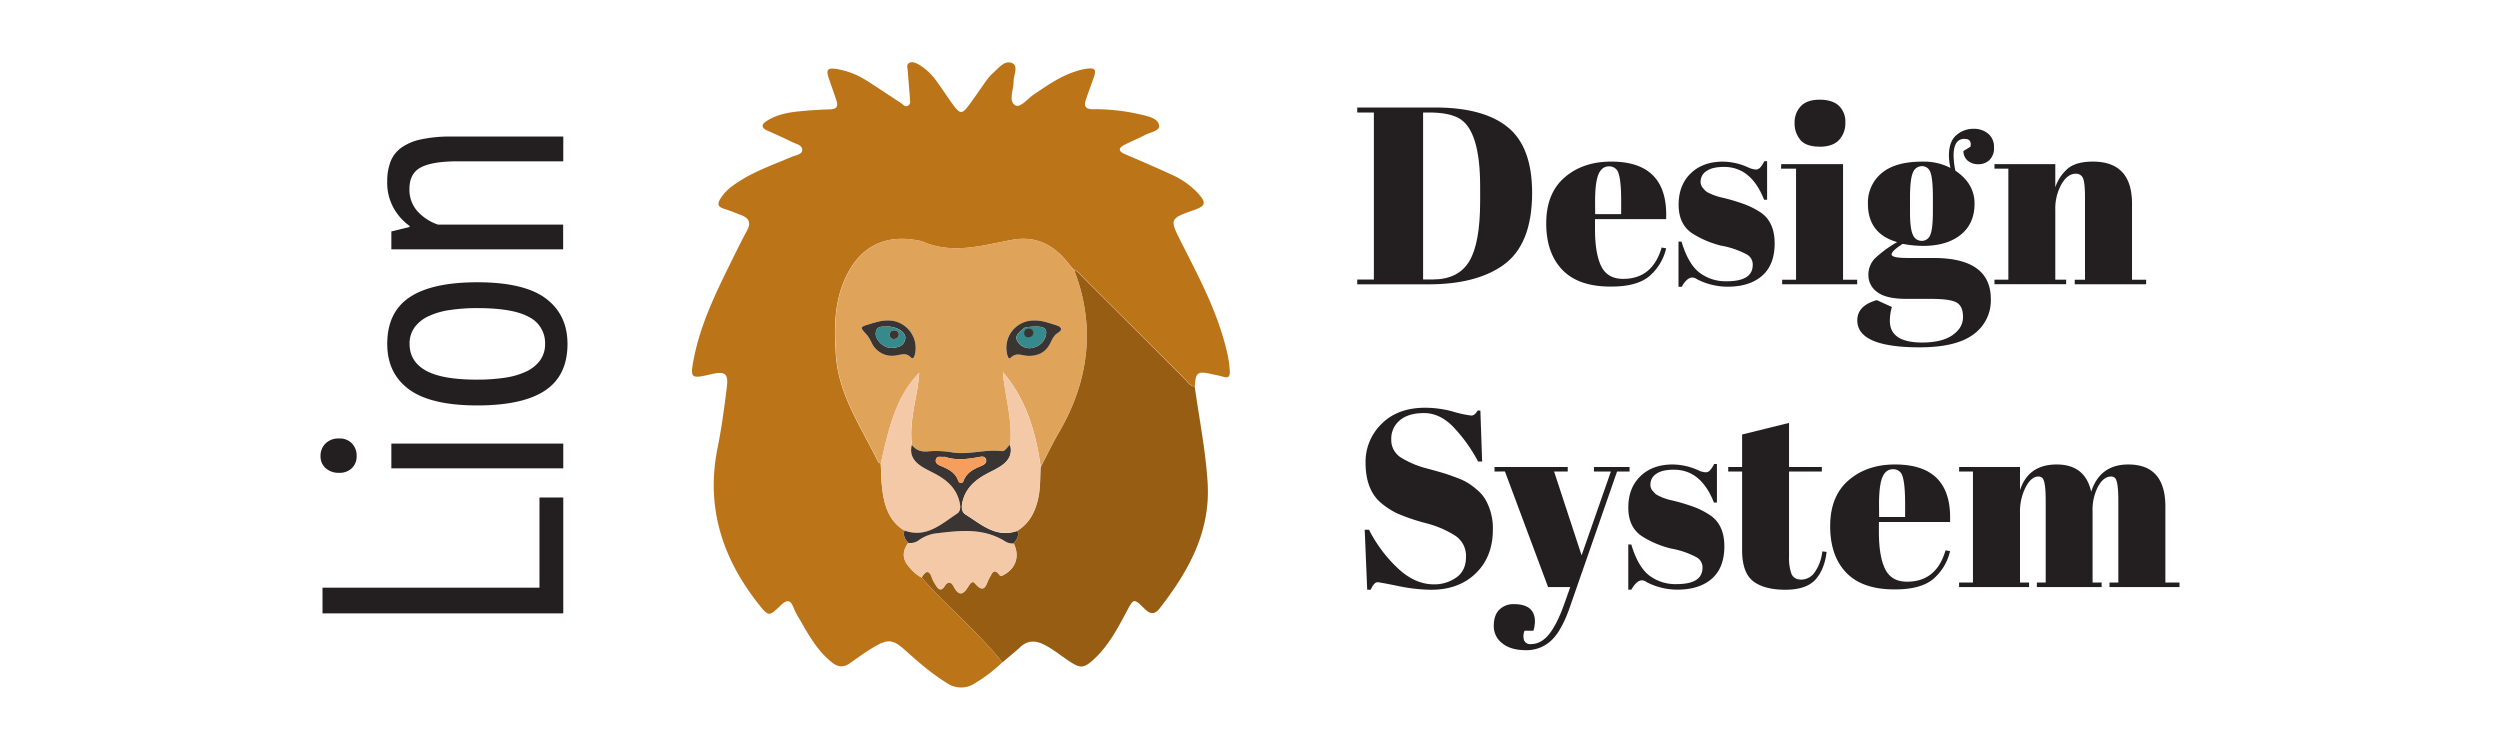 <svg id="Layer_1" data-name="Layer 1" xmlns="http://www.w3.org/2000/svg" viewBox="0 0 1000 300"><defs><style>.cls-1{fill:#231f20;}.cls-2{fill:#bc7418;}.cls-3{fill:#dfa35a;}.cls-4{fill:#f4c9a8;}.cls-5{fill:#3a3532;}.cls-6{fill:#c75328;}.cls-7{fill:#f79e5d;}.cls-8{fill:#378a8c;}.cls-9{opacity:0.2;}</style></defs><title>iconsArtboard 2</title><path class="cls-1" d="M612.85,77.16q0,20.8-11.71,29-10.8,7.57-29.68,7.57H542.89v-1.92h6.66V45h-6.66V43h31.19q19.38,0,29.08,7.92T612.85,77.16Zm-43.61,34.63h3.84q10.2,0,14.59-7.22t4.39-24.18V74.54q0-22.71-8.68-27.36Q579.23,45,571.66,45h-2.42Z"/><path class="cls-1" d="M625,108q-6.51-6.71-6.51-18.68T625.82,71q7.32-6.36,18.63-6.36,22.92,0,22,23H638V91.6q0,9.9,2.52,14.94t8.78,5q11.71,0,15.35-12.52l1.82.3a20.87,20.87,0,0,1-6.92,11.31q-5,4-15,4Q631.52,114.72,625,108Zm13.07-22.36h10.4V80.7q0-8.18-1-11.16a3.78,3.78,0,0,0-3.84-3q-2.88,0-4.24,3.18t-1.36,11Z"/><path class="cls-1" d="M671.4,114.72V96.65h1.21q2.62,8.78,7.07,12.32a17.27,17.27,0,0,0,11.11,3.53q10.3,0,10.3-6.56a4.58,4.58,0,0,0-2.52-4.24,34,34,0,0,0-10.1-3.43A39.51,39.51,0,0,1,677,93.42q-5.55-3.63-5.55-11.51t4.85-12.57q4.85-4.69,12.92-4.69A25.14,25.14,0,0,1,699.36,67a8.36,8.36,0,0,0,2.93.81,2.34,2.34,0,0,0,1.72-.71,11.63,11.63,0,0,0,1.72-2.62h1.11V79.89h-1.21q-5.15-13.12-16-13.12-4.75,0-7.07,1.67a5,5,0,0,0-2.32,4.19A3.62,3.62,0,0,0,681,75q.71.86,1.11,1.26a5.16,5.16,0,0,0,1.31.86c.61.3,1.11.54,1.51.71s1,.39,1.87.66a14.69,14.69,0,0,0,1.87.5,77.17,77.17,0,0,1,9.89,3A33.92,33.92,0,0,1,704.31,85q5.55,3.84,5.55,12.37t-5,12.92q-5,4.39-13.83,4.39a26.78,26.78,0,0,1-12.11-2.93A3.89,3.89,0,0,0,677,111q-2.22,0-4.34,3.74Z"/><path class="cls-1" d="M712.49,65.65h24.73v46.24h5.65v1.82h-30v-1.82h5.55V67.47h-6Zm15.24-7q-5.35,0-7.62-2.73a10.21,10.21,0,0,1-2.27-6.76,9.33,9.33,0,0,1,2.47-6.66q2.47-2.62,7.52-2.62t7.67,2.37A8.65,8.65,0,0,1,738.13,49a9.7,9.7,0,0,1-2.52,7Q733.08,58.69,727.73,58.69Z"/><path class="cls-1" d="M785.37,60.4l2.83-1.72q.61-3.13-2.42-3.13-4.34,0-4.34,6.66a30.43,30.43,0,0,0,.71,6.06q7.67,5.15,7.67,13.17t-5.55,12.47q-5.55,4.44-15,4.44a43.64,43.64,0,0,1-8.18-.81q-4.44,2.83-4.44,4.24t6.46,1.41h10.3q22.92,0,22.92,16.46a16.7,16.7,0,0,1-6.92,14.08q-6.92,5.2-21.55,5.2-24.94,0-24.94-10.8,0-5.86,7.77-8.08l6.06,2.73a20.82,20.82,0,0,0-.81,5.55q0,8.68,12.92,8.68,7.88,0,12.11-2.93t4.24-7.27q0-4.34-2.57-5.8t-10.25-1.46h-9.79q-8.18,0-11.71-2.73a8.2,8.2,0,0,1-3.53-6.71,9.33,9.33,0,0,1,2.52-6.66,45.91,45.91,0,0,1,9-6.61q-11.71-3.33-11.71-15.34a15.26,15.26,0,0,1,5.45-12.21q5.45-4.64,16.35-4.64a23.18,23.18,0,0,1,11.21,2.52,23,23,0,0,1-.61-4.95q0-5.65,3-8.18a10.31,10.31,0,0,1,6.76-2.52,8.85,8.85,0,0,1,6,2,6.77,6.77,0,0,1,2.27,5.4,6.58,6.58,0,0,1-1.82,5.1,6.26,6.26,0,0,1-4.39,1.67,6.48,6.48,0,0,1-4.24-1.36A5,5,0,0,1,785.37,60.4ZM764,79.28v5.45q0,6.76,1.16,9.19a3.75,3.75,0,0,0,3.53,2.42A3.56,3.56,0,0,0,772.1,94q1.06-2.37,1.06-9.74V79.28q0-7.87-1-10.35a3.48,3.48,0,0,0-3.38-2.47A3.85,3.85,0,0,0,765.18,69Q764,71.61,764,79.28Z"/><path class="cls-1" d="M797.79,65.65h24.33v9.29a16.78,16.78,0,0,1,4.95-7.47q3.33-2.83,10.09-2.83,15.65,0,15.65,16.86v30.39h5.65v1.82H829.89v-1.82H834V79.08q0-6.06-.81-7.82a2.94,2.94,0,0,0-2.93-1.77q-3.23,0-5.7,4.24A20.1,20.1,0,0,0,822.12,84v27.86h4.34v1.82H797.79v-1.82h5.55V67.47h-5.55Z"/><path class="cls-1" d="M573.58,233.74a15.18,15.18,0,0,0,8.93-2.73q3.88-2.73,3.89-8.23a9.66,9.66,0,0,0-4.19-8.43,40,40,0,0,0-11.91-5.1,81.45,81.45,0,0,1-11.21-3.79,29.67,29.67,0,0,1-6.61-4.24Q546.22,196,546.22,185a21.16,21.16,0,0,1,6.41-15.45q6.41-6.46,17.51-6.46a42.85,42.85,0,0,1,11.16,1.57,41,41,0,0,0,7.22,1.56q1.41,0,2.52-2h1.11l.71,20.39h-1.62a62.61,62.61,0,0,0-10.15-14.08q-5.3-5.3-11.51-5.3t-9.64,2.88a9.51,9.51,0,0,0-3.43,7.67,8.22,8.22,0,0,0,4.09,7.37,37,37,0,0,0,10,4.19q6,1.62,7.82,2.22t4.64,1.67a23.89,23.89,0,0,1,4.54,2.22,32.18,32.18,0,0,1,3.74,2.93,13.92,13.92,0,0,1,3.08,3.89,23.1,23.1,0,0,1,2.73,11.51q0,10.9-6.81,17.52t-17.92,6.61a66.73,66.73,0,0,1-13.17-1.51q-7.42-1.51-8.23-1.51-1.42,0-2.73,3h-1.41l-1-24h1.72A55.43,55.43,0,0,0,559,227.18Q565.9,233.74,573.58,233.74Z"/><path class="cls-1" d="M597.81,188.62V186.8h29.28v1.82h-5.45l11,33.52,11.71-33.52h-6.76V186.8h14.23v1.82h-5L627.89,243q-3.33,9.49-7.47,13.28a14.42,14.42,0,0,1-10.09,3.79q-6,0-9.39-2.73a8.51,8.51,0,0,1-3.43-7q0-4.24,2.22-6.46a7.91,7.91,0,0,1,5.86-2.22q8.38,0,8.38,7a13.59,13.59,0,0,1-.61,3.63h-3.53a5.48,5.48,0,0,0-.2,3.84,2.6,2.6,0,0,0,2.73,1.51q4.14,0,7.37-4.09t6.16-12.47l2.22-6.26h-8.88l-17.26-46.24Z"/><path class="cls-1" d="M651.31,235.86V217.79h1.21q2.62,8.78,7.07,12.32a17.27,17.27,0,0,0,11.11,3.53q10.3,0,10.3-6.56a4.58,4.58,0,0,0-2.52-4.24,34,34,0,0,0-10.1-3.43,39.45,39.45,0,0,1-11.51-4.85q-5.55-3.63-5.55-11.51t4.85-12.57q4.85-4.69,12.92-4.69a25.14,25.14,0,0,1,10.2,2.32,8.36,8.36,0,0,0,2.93.81,2.34,2.34,0,0,0,1.72-.71,11.64,11.64,0,0,0,1.72-2.62h1.11V201h-1.21q-5.15-13.12-16-13.12-4.75,0-7.07,1.67a5,5,0,0,0-2.32,4.19,3.62,3.62,0,0,0,.71,2.37q.71.86,1.11,1.26a5.13,5.13,0,0,0,1.31.86c.61.3,1.11.54,1.51.71s1,.39,1.87.66a14.69,14.69,0,0,0,1.87.5,77.17,77.17,0,0,1,9.89,3,33.92,33.92,0,0,1,5.75,3.08q5.55,3.84,5.55,12.37t-5,12.92q-5,4.39-13.83,4.39a26.78,26.78,0,0,1-12.11-2.93,3.89,3.89,0,0,0-1.92-.81q-2.22,0-4.34,3.74Z"/><path class="cls-1" d="M696.84,220.42v-31.8h-5.55V186.8h5.55v-13l18.78-4.64V186.8h13.12v1.82H715.62v34a18.69,18.69,0,0,0,1,7q1,2.22,4,2.22a6.55,6.55,0,0,0,5.3-3,17.54,17.54,0,0,0,3-8.28l1.72.2q-.81,7-4.44,11.05t-12,4.09q-8.38,0-12.82-3.33T696.84,220.42Z"/><path class="cls-1" d="M738.58,229.15q-6.51-6.71-6.51-18.68t7.32-18.32q7.32-6.36,18.63-6.36,22.92,0,22,23H751.56v3.94q0,9.9,2.52,14.94t8.78,5q11.71,0,15.35-12.52l1.82.3a20.87,20.87,0,0,1-6.92,11.31q-5,4-15,4Q745.1,235.86,738.58,229.15Zm13.07-22.36h10.4v-4.95q0-8.18-1-11.16a3.78,3.78,0,0,0-3.84-3q-2.88,0-4.24,3.18t-1.36,11Z"/><path class="cls-1" d="M783.66,186.8H808v9.29q3.33-10.3,14.69-10.3t13.78,10.9q3.53-10.9,14.84-10.9,14.84,0,14.84,16.86V233h5.65v1.82h-28V233h3.53V200.22q0-7.67-1.31-9a2.19,2.19,0,0,0-1.62-.61q-2.93,0-5.15,3.94a20.15,20.15,0,0,0-2.22,10V233h3.63v1.82H814.75V233h3.53V200.22q0-7.67-1.31-9a2.19,2.19,0,0,0-1.62-.61q-2.83,0-5.1,4.29A21.64,21.64,0,0,0,808,205.17V233h3.63v1.82h-28V233h5.55V188.62h-5.55Z"/><path class="cls-1" d="M225.31,199v46.35H129V235.07h86.79V199Z"/><path class="cls-1" d="M135.63,189.13a7.72,7.72,0,0,1-5.36-1.86,6.26,6.26,0,0,1-2.06-4.88,6.81,6.81,0,0,1,2-5,7.34,7.34,0,0,1,5.43-2,6.7,6.7,0,0,1,5.16,2,7.08,7.08,0,0,1,1.86,5,6.47,6.47,0,0,1-1.93,4.88A7,7,0,0,1,135.63,189.13Zm20.91-1.79v-9.9h68.77v9.9Z"/><path class="cls-1" d="M190.93,162.17q-18.57,0-27.3-6.4t-8.73-18.22q0-12.65,8.94-18.64t27.1-6q18.71,0,27.37,6.47T227,137.55q0,12.66-8.94,18.64T190.93,162.17Zm0-10.32a73,73,0,0,0,11-.76,30.14,30.14,0,0,0,8.53-2.47,14.37,14.37,0,0,0,5.57-4.47,10.94,10.94,0,0,0,2-6.6,11.57,11.57,0,0,0-6.4-10.73q-6.39-3.57-20.7-3.58A73.79,73.79,0,0,0,180,124a30.33,30.33,0,0,0-8.6,2.48,14.43,14.43,0,0,0-5.57,4.47,11,11,0,0,0-2,6.6q0,7,6.47,10.66T190.93,151.86Z"/><path class="cls-1" d="M225.31,64.52h-42q-10.31,0-14.92,2.41t-4.61,8.6a12.86,12.86,0,0,0,3.3,9.08,19.4,19.4,0,0,0,8.11,5.23h50.07v9.9H156.54V92.58l7.29-1.79v-.41a22.12,22.12,0,0,1-6.33-7.08,20.75,20.75,0,0,1-2.61-10.66,22.49,22.49,0,0,1,1.24-7.77,12.4,12.4,0,0,1,4.2-5.64,20.72,20.72,0,0,1,7.91-3.44,55.85,55.85,0,0,1,12.52-1.17h44.56Z"/><path class="cls-2" d="M400.92,264.92a59.29,59.29,0,0,1-10.79,8.28,9.91,9.91,0,0,1-11.31.06c-6.2-3.81-11.63-8.57-17-13.39-4.49-4-6.6-4.35-11.83-1.29-3.46,2-6.73,4.38-10,6.7-2.58,1.83-4.82,1.61-7.27-.35-5.92-4.74-9.43-11.22-13.1-17.6a30.48,30.48,0,0,1-2.2-4.28c-1.28-3.37-2.8-3.16-5.17-.87-4.66,4.5-4.86,4.5-8.86-.58-14.48-18.36-21.1-38.78-16.39-62.28,1.63-8.13,2.75-16.37,3.75-24.61.64-5.27-.74-6.25-5.9-5.12l-1.17.27c-7.25,1.68-7.62,1.3-6.24-6,2.84-14.93,9.67-28.29,16.3-41.74,1.66-3.36,3.35-6.71,5.13-10,1.58-2.92.75-4.85-2.21-6-2.36-.93-4.72-1.88-7.14-2.64s-2.59-1.94-1.44-3.89a18.49,18.49,0,0,1,5.25-5.45c7.12-5.21,15.4-8,23.39-11.42,1.55-.66,4.08-.92,4.18-2.63.13-2.09-2.49-2.48-4.1-3.29-3.22-1.62-6.53-3.08-9.83-4.55-2.63-1.17-2.44-2.49-.25-3.89,3.94-2.52,8.42-3.38,13-3.83,4.12-.41,8.27-.67,12.41-.79,2.41-.07,3.2-1.12,2.52-3.28-.93-2.93-2-5.82-3-8.72-1.39-4-.74-4.78,3.53-4.06a31.9,31.9,0,0,1,11.5,4.59c4.66,2.9,9.16,6,13.76,9,.83.54,1.64,1.72,2.78,1s.81-1.92.74-3c-.24-3.6-.61-7.2-.83-10.8-.07-1.12-.73-2.61.57-3.3s2.59,0,3.8.64a23.6,23.6,0,0,1,7.25,6.84c2.23,3,4.22,6.19,6.45,9.21,2.86,3.87,3.63,3.89,6.43.12,2.47-3.33,4.78-6.79,7.21-10.15a18.3,18.3,0,0,1,2.43-2.67c2.25-2.07,4.76-5.31,7.74-3.83,2.4,1.19.41,4.85.42,7.41,0,3.25-2.12,7.63.64,9.36,2,1.25,5-2.67,7.5-4.34,5.12-3.43,10.14-7,16.06-9a26.44,26.44,0,0,1,4.65-1.22c3.84-.55,4.38.15,3.12,3.77-1,2.9-2.13,5.78-3.09,8.7-.83,2.52,0,3.68,2.85,3.67a81.86,81.86,0,0,1,19.83,2.29c2.71.67,6.34,1.47,6.65,4.3.24,2.19-3.55,2.61-5.59,3.7-2.7,1.46-5.59,2.57-8.32,4-2.46,1.28-2.42,2.54.23,3.68,6.15,2.64,12.3,5.26,18.37,8.07a32.26,32.26,0,0,1,11.09,7.82c3.13,3.59,2.79,4.84-1.58,6.39-10.13,3.59-10.09,3.58-5.23,13.19,6.95,13.73,14.2,27.34,17.89,42.44a43.86,43.86,0,0,1,1.43,9.09c.06,2.07-.69,2.64-2.64,2.06-1.53-.46-3.12-.73-4.69-1.09-5.52-1.28-6.4-.63-6.64,4.88-1.88,0-2.68-1.62-3.77-2.71q-20.56-20.49-41.06-41c-1-1-1.84-2.32-3.35-2.76l.1,0-1-.85c-.51-.6-1.06-1.18-1.53-1.81C421.68,98,414.4,94.24,405,95.93c-11.87,2.14-23.63,5.95-35.65.83a11.34,11.34,0,0,0-2.32-.59c-13-2.47-22.79,2.4-28.57,14.35-4.84,10-4.84,20.69-4.13,31.41,1.06,16.08,10.22,29,16.94,42.89.14.29.66.39,1,.58.16,3,.19,6.1.5,9.13.74,7,2.39,13.64,9,17.71-.65,2,.22,3.55,1.56,4.93-2.54,3.38-2.41,6.64.46,9.76a16,16,0,0,0,4.85,4.11c1.43,1.58,2.83,3.19,4.3,4.72C382.29,245.47,392.45,254.38,400.92,264.92Z"/><path class="cls-2" d="M429.69,108.1c1.51.44,2.33,1.74,3.35,2.76q20.54,20.51,41.06,41c1.09,1.09,1.89,2.68,3.77,2.71,1.78,12.84,4.37,25.56,5.17,38.55,1.2,19.67-7.66,35.37-19.13,50.16-2.14,2.76-3.9,2.37-6.19.11-4.26-4.19-4.27-4.06-7.11,1.28-3.59,6.74-7.18,13.52-12.85,18.82-4.29,4-5.56,4-10.47.71-3.33-2.23-6.43-4.83-10.09-6.56-3.38-1.6-6.39-1.39-9.23,1.29-2.23,2.11-4.68,4-7,6-8.47-10.54-18.63-19.45-28-29.17-1.47-1.54-2.87-3.15-4.3-4.72,1.58-2.65,3-3.34,4.16.3a14.77,14.77,0,0,0,1.53,2.81c1,1.71,2.15,2.48,3.53.31,1.27-2,2.6-1.73,3.57.14,2.19,4.22,4,3.17,6-.16.48-.82,1.49-2.3,2.46-1.14,4.14,4.92,4.61,0,5.91-2.16,1.08-1.79,1.65-4.11,4-1.08.49.64,1.18.18,1.79-.15,4.83-2.65,6.36-7.56,3.89-12.54,1.17-1.49,2.35-3,1.46-5.05,4.89-3,7.19-7.67,8.37-13.09.89-4.09.71-8.24.94-12.37,2.34-4.46,4.49-9,7-13.35,7.54-12.78,11.83-26.33,11.46-41.35A74.14,74.14,0,0,0,429.69,108.1Z"/><path class="cls-3" d="M429.69,108.1a74.14,74.14,0,0,1,5.05,24c.37,15-3.92,28.58-11.46,41.35-2.55,4.33-4.71,8.89-7,13.35-1.92-13.86-5.73-27-15.1-37.9.79,9.71,4,19.12,2.89,29-1.21.77-1.78,2.7-3.44,2.51-6.45-.75-12.81,1.47-19.18.61a39.24,39.24,0,0,0-10-.52c-2.78.34-5-.35-6.67-2.59-1.27-9.81,2.29-19.17,2.92-28.84a43.29,43.29,0,0,0-8.58,13c-3.27,7.48-5,15.4-6.77,23.29-.34-.19-.86-.29-1-.58-6.72-13.87-15.88-26.81-16.94-42.89-.71-10.72-.71-21.42,4.13-31.41,5.78-11.94,15.61-16.82,28.57-14.35a11.34,11.34,0,0,1,2.32.59c12,5.12,23.78,1.32,35.65-.83,9.35-1.69,16.63,2.09,22.24,9.5.48.63,1,1.21,1.53,1.81l1,.85Zm-16.13,20.08a10.91,10.91,0,0,0-10.71,13.6c.17.71.58,2.05,1.38,1.25,2.31-2.32,4.74-.72,7.15-.72,3.7,0,6.77-1.36,8.56-4.84.84-1.64,1.45-3.35,3.23-4.42,2.23-1.34,1-2.43-.66-3C419.6,129.18,416.7,128.08,413.56,128.19Zm-58.62,0a15.3,15.3,0,0,0-2.39.19c-1.56.33-3.1.76-4.63,1.23-4.06,1.25-4,1.22-1.08,4.43a18.43,18.43,0,0,1,2,3.42,9,9,0,0,0,9.71,4.71c1.93-.3,3.84-1.16,5.62.63,1.17,1.17,1.54,0,1.78-.95A11,11,0,0,0,354.94,128.18Z"/><path class="cls-4" d="M352.31,185.38c1.79-7.9,3.5-15.81,6.77-23.29a43.29,43.29,0,0,1,8.58-13c-.62,9.66-4.19,19-2.92,28.84-1,3.82.71,6.52,3.68,8.51,2.1,1.4,4.48,2.38,6.67,3.65,3.78,2.2,6.92,5,8.33,9.34.69,2.11,1.26,4.82-.56,6-6.33,4.17-12.32,9.93-21.06,6.79-6.6-4.07-8.25-10.69-9-17.71C352.5,191.49,352.47,188.43,352.31,185.38Z"/><path class="cls-4" d="M405.46,217.36c2.47,5,.94,9.9-3.89,12.54-.6.33-1.3.79-1.79.15-2.31-3-2.88-.72-4,1.08-1.3,2.17-1.78,7.08-5.91,2.16-1-1.16-2,.33-2.46,1.14-2,3.34-3.8,4.39-6,.16-1-1.87-2.3-2.14-3.57-.14-1.38,2.17-2.51,1.4-3.53-.31a14.77,14.77,0,0,1-1.53-2.81c-1.19-3.63-2.58-2.95-4.16-.3a16,16,0,0,1-4.85-4.11c-2.87-3.12-3-6.38-.46-9.76a5.49,5.49,0,0,0,4.13-1.06,15.79,15.79,0,0,1,6.21-2.65c9.67-1.16,19.39-2.52,28.34,3.08A5.52,5.52,0,0,0,405.46,217.36Z"/><path class="cls-5" d="M405.46,217.36a5.52,5.52,0,0,1-3.43-.84c-8.94-5.6-18.66-4.24-28.34-3.08a15.79,15.79,0,0,0-6.21,2.65,5.49,5.49,0,0,1-4.13,1.06c-1.33-1.39-2.2-2.92-1.55-4.93,8.74,3.15,14.74-2.62,21.07-6.79,1.83-1.2,1.25-3.91.56-6-1.41-4.33-4.55-7.15-8.33-9.34-2.19-1.27-4.57-2.25-6.67-3.65-3-2-4.72-4.7-3.68-8.51,1.69,2.24,3.89,2.93,6.67,2.59a39.24,39.24,0,0,1,10,.52c6.38.86,12.74-1.37,19.18-.61,1.66.19,2.23-1.74,3.44-2.51,1.09,3.82-.69,6.51-3.64,8.51-2.09,1.41-4.47,2.39-6.66,3.65-3.92,2.25-7.12,5.19-8.48,9.69-.64,2.12-1,4.77.89,6,6.32,3.93,12.23,9.61,20.79,6.6C407.81,214.39,406.63,215.87,405.46,217.36Zm-27.55-34.64c-1.43.23-3-.55-3.48.93-.56,1.68,1,2.34,2.2,2.83,2.89,1.21,5.52,2.57,6.7,5.8.4,1.1,1.62,1.34,2.06.14,1.23-3.39,4-4.77,7-6,1.08-.46,2.42-1.15,2.06-2.57-.4-1.58-2-1.16-3-1C386.76,183.74,382.18,184.21,377.91,182.72Z"/><path class="cls-6" d="M429.79,108.08l-1-.85Z"/><path class="cls-4" d="M406.92,212.31c-8.56,3-14.47-2.67-20.79-6.6-1.92-1.19-1.53-3.85-.89-6,1.36-4.49,4.56-7.43,8.48-9.69,2.2-1.26,4.57-2.24,6.66-3.65,3-2,4.73-4.69,3.64-8.51,1.1-9.84-2.09-19.24-2.89-29,9.36,10.94,13.18,24,15.1,37.9-.23,4.13,0,8.28-.94,12.37C414.11,204.64,411.81,209.28,406.92,212.31Z"/><path class="cls-5" d="M413.55,128.19c3.14-.11,6,1,9,1.91,1.63.52,2.89,1.61.66,3-1.77,1.07-2.38,2.78-3.23,4.42-1.79,3.48-4.86,4.85-8.56,4.84-2.41,0-4.84-1.61-7.15.72-.8.8-1.21-.54-1.38-1.25A10.9,10.9,0,0,1,413.55,128.19Zm-3.83,2.95c-1.85,1.83-4.52,3.11-2.34,5.94a5.5,5.5,0,0,0,6.51,1.77,6.41,6.41,0,0,0,4.57-5.54c.21-1.92-1.24-2.51-2.82-2.63A20.93,20.93,0,0,0,409.73,131.14Z"/><path class="cls-5" d="M354.94,128.18a11,11,0,0,1,11,13.67c-.24.9-.61,2.12-1.78.95-1.78-1.79-3.69-.92-5.62-.63a9,9,0,0,1-9.71-4.71,18.43,18.43,0,0,0-2-3.42c-2.93-3.21-3-3.18,1.08-4.43,1.52-.47,3.07-.9,4.63-1.23A15.3,15.3,0,0,1,354.94,128.18Zm.15,2.42c-1.72.27-4.38-.67-4.79,2.51-.35,2.73,3.23,6.22,6.35,6.06,2.43-.13,5-.68,5.47-3.68C362.48,133,359.12,130.74,355.08,130.6Z"/><path class="cls-7" d="M377.91,182.72c4.27,1.49,8.86,1,13.47.12,1-.2,2.65-.63,3,1,.36,1.42-1,2.12-2.06,2.57-3,1.27-5.76,2.65-7,6-.44,1.2-1.66,1-2.06-.14-1.17-3.23-3.8-4.59-6.7-5.8-1.16-.49-2.76-1.15-2.2-2.83C374.92,182.17,376.47,183,377.91,182.72Z"/><path class="cls-8" d="M409.73,131.14a15.4,15.4,0,0,1,5.93-.46c1.58.12,3,.71,2.82,2.63a6.41,6.41,0,0,1-4.57,5.54,5.5,5.5,0,0,1-6.51-1.77C405.21,134.25,407.88,133,409.73,131.14Z"/><path class="cls-8" d="M355.08,130.6c4,.14,7.39,2.43,7,4.89-.46,3-3,3.55-5.47,3.68-3.11.17-6.7-3.32-6.35-6.06C350.7,129.93,353.37,130.87,355.08,130.6Zm4.46,3.2a1.72,1.72,0,0,0-1.83-1.66,1.61,1.61,0,0,0-1.8,1.62,1.57,1.57,0,0,0,1.94,1.81A1.8,1.8,0,0,0,359.54,133.8Z"/><path class="cls-5" d="M359.54,133.8a1.8,1.8,0,0,1-1.7,1.77,1.57,1.57,0,0,1-1.94-1.81,1.61,1.61,0,0,1,1.8-1.62A1.72,1.72,0,0,1,359.54,133.8Z"/><path class="cls-5" d="M413.35,133.11a1.8,1.8,0,0,1-1.7,1.77,1.57,1.57,0,0,1-1.94-1.81,1.61,1.61,0,0,1,1.8-1.62A1.72,1.72,0,0,1,413.35,133.11Z"/><path class="cls-9" d="M429.69,108.1c1.51.44,2.33,1.74,3.35,2.76q20.54,20.51,41.06,41c1.09,1.09,1.89,2.68,3.77,2.71,1.78,12.84,4.37,25.56,5.17,38.55,1.2,19.67-7.66,35.37-19.13,50.16-2.14,2.76-3.9,2.37-6.19.11-4.26-4.19-4.27-4.06-7.11,1.28-3.59,6.74-7.18,13.52-12.85,18.82-4.29,4-5.56,4-10.47.71-3.33-2.23-6.43-4.83-10.09-6.56-3.38-1.6-6.39-1.39-9.23,1.29-2.23,2.11-4.68,4-7,6-8.47-10.54-18.63-19.45-28-29.17-1.47-1.54-2.87-3.15-4.3-4.72,1.58-2.65,3-3.34,4.16.3a14.77,14.77,0,0,0,1.53,2.81c1,1.71,2.15,2.48,3.53.31,1.27-2,2.6-1.73,3.57.14,2.19,4.22,4,3.17,6-.16.48-.82,1.49-2.3,2.46-1.14,4.14,4.92,4.61,0,5.91-2.16,1.08-1.79,1.65-4.11,4-1.08.49.64,1.18.18,1.79-.15,4.83-2.65,6.36-7.56,3.89-12.54,1.17-1.49,2.35-3,1.46-5.05,4.89-3,7.19-7.67,8.37-13.09.89-4.09.71-8.24.94-12.37,2.34-4.46,4.49-9,7-13.35,7.54-12.78,11.83-26.33,11.46-41.35A74.14,74.14,0,0,0,429.69,108.1Z"/></svg>